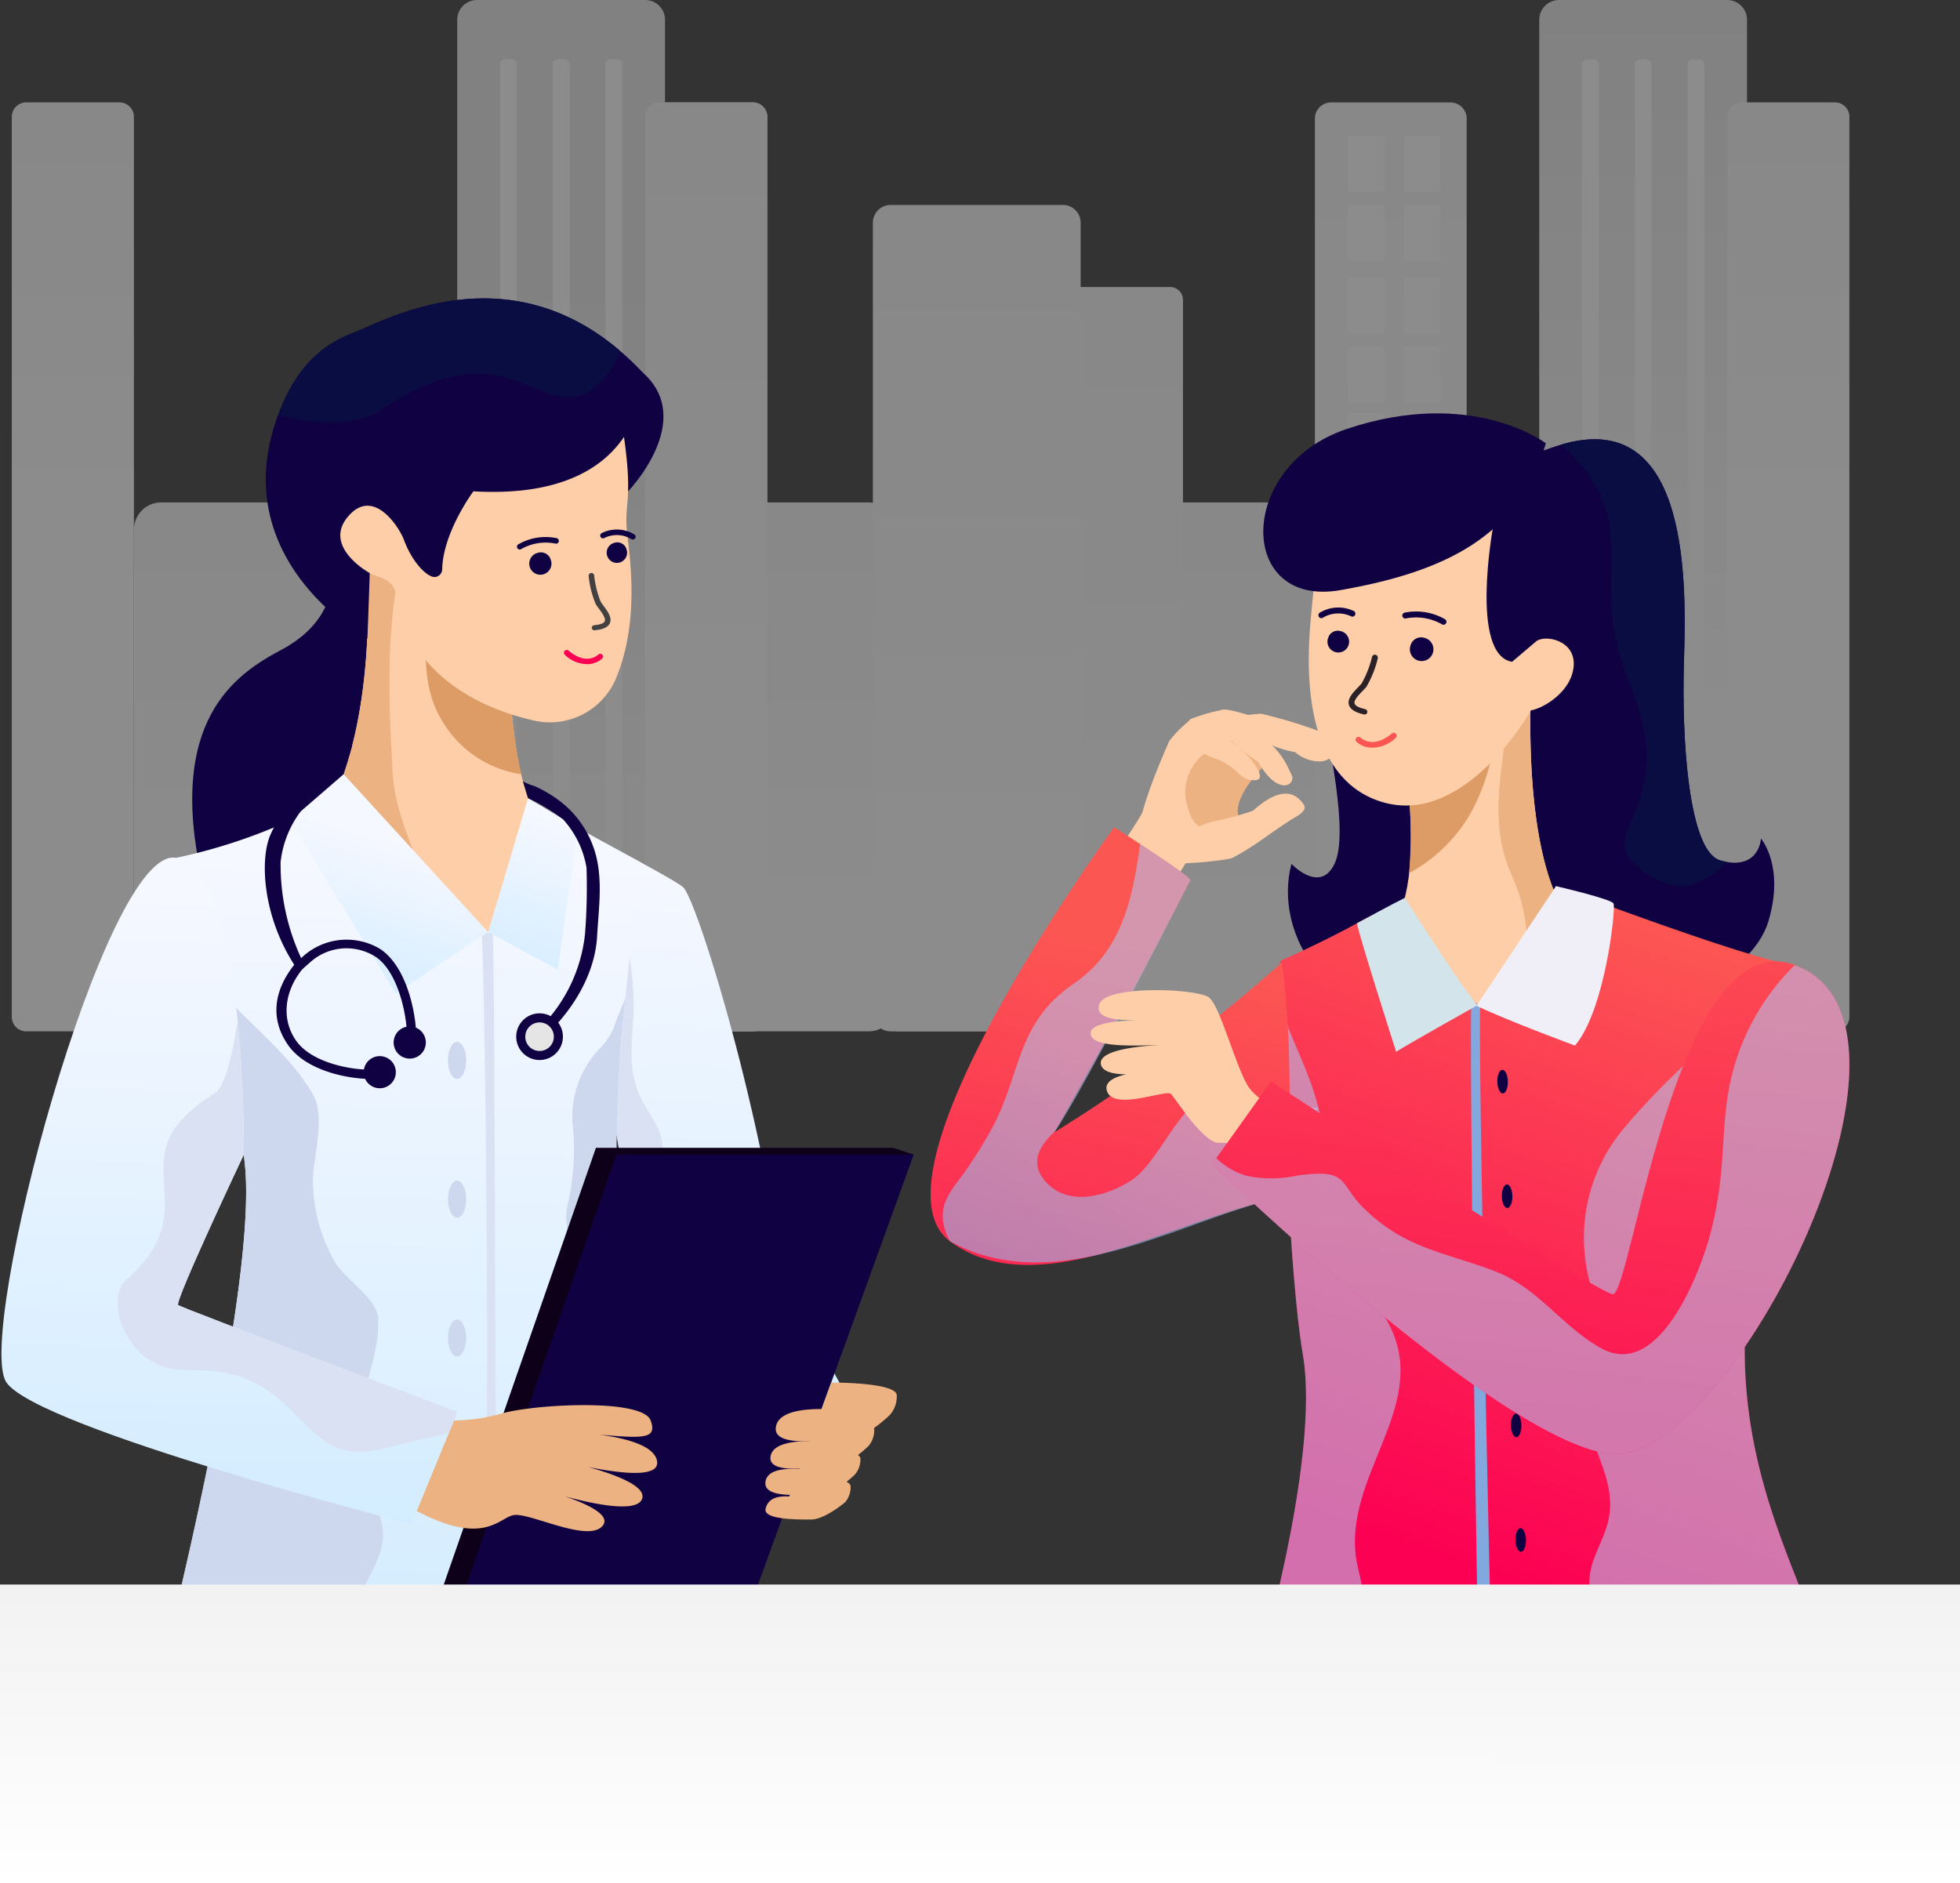 <svg xmlns="http://www.w3.org/2000/svg" xmlns:xlink="http://www.w3.org/1999/xlink" width="197.674" height="189.942" viewBox="0 0 197.674 189.942">
    <rect x="0" y="0" width="197.674" height="189.942" fill="#333333" stroke="none"/>
    <defs>
        <linearGradient id="linear-gradient" x1=".5" x2=".5" y1=".004" y2=".836" gradientUnits="objectBoundingBox">
            <stop offset="0" stop-color="#f5f5f5"/>
            <stop offset="1" stop-color="#fff"/>
        </linearGradient>
        <linearGradient id="linear-gradient-2" x1=".5" x2=".5" y1=".994" y2=".279" gradientUnits="objectBoundingBox">
            <stop offset="0" stop-color="#fff"/>
            <stop offset="1" stop-color="#e6e6e6"/>
        </linearGradient>
        <linearGradient id="linear-gradient-4" x1=".5" x2=".5" y1="-.004" y2=".948" xlink:href="#linear-gradient"/>
        <linearGradient id="linear-gradient-6" x1=".5" x2=".5" y1="0" y2=".848" xlink:href="#linear-gradient"/>
        <linearGradient id="linear-gradient-7" x1=".5" x2=".5" y1=".007" y2=".659" xlink:href="#linear-gradient"/>
        <linearGradient id="linear-gradient-8" x1=".5" x2=".5" y1=".708" y2=".018" xlink:href="#linear-gradient-2"/>
        <linearGradient id="linear-gradient-9" x1=".5" x2=".5" y1="0" y2=".463" xlink:href="#linear-gradient"/>
        <linearGradient id="linear-gradient-10" x1=".5" x2=".5" y1="0" y2=".463" xlink:href="#linear-gradient"/>
        <linearGradient id="linear-gradient-11" x1="-10.25" x2="-11.247" y1="7.053" y2="7.269" gradientUnits="objectBoundingBox">
            <stop offset="0" stop-color="#fc5653"/>
            <stop offset="1" stop-color="#fc0053"/>
        </linearGradient>
        <linearGradient id="linear-gradient-12" x1=".649" x2=".44" y1=".039" y2=".877" xlink:href="#linear-gradient-11"/>
        <linearGradient id="linear-gradient-13" x1="-2.059" x2="-3.477" y1=".483" y2="1.113" gradientUnits="objectBoundingBox">
            <stop offset="0" stop-color="#b0c9f8"/>
            <stop offset="1" stop-color="#71bbf2"/>
        </linearGradient>
        <linearGradient id="linear-gradient-14" x1="-4.04" x2="-5.12" y1=".257" y2="1.099" xlink:href="#linear-gradient-13"/>
        <linearGradient id="linear-gradient-15" x1="-5.605" x2="-6.296" y1=".265" y2=".687" gradientUnits="objectBoundingBox">
            <stop offset="0" stop-color="#f0eef7"/>
            <stop offset=".433" stop-color="#e6eff1"/>
            <stop offset="1" stop-color="#d4e4eb"/>
        </linearGradient>
        <linearGradient id="linear-gradient-16" x1="-4.765" x2="-4.527" y1=".045" y2=".794" xlink:href="#linear-gradient-15"/>
        <linearGradient id="linear-gradient-17" x1=".532" x2=".196" y1=".27" y2="1.795" xlink:href="#linear-gradient-11"/>
        <linearGradient id="linear-gradient-18" x1=".454" x2=".065" y1=".497" y2="1.296" xlink:href="#linear-gradient-13"/>
        <linearGradient id="linear-gradient-19" x1=".562" x2=".373" y1="-.111" y2="1.244" xlink:href="#linear-gradient-11"/>
        <linearGradient id="linear-gradient-20" x1="-.906" x2="-1.162" y1=".48" y2="1.176" xlink:href="#linear-gradient-13"/>
        <linearGradient id="linear-gradient-21" x1="3.388" x2="2.391" y1="3.959" y2="4.175" xlink:href="#linear-gradient-11"/>
        <linearGradient id="linear-gradient-22" x1=".507" x2=".49" y1=".049" y2="1.031" gradientUnits="objectBoundingBox">
            <stop offset="0" stop-color="#f6f8ff"/>
            <stop offset="1" stop-color="#d2ecff"/>
        </linearGradient>
        <linearGradient id="linear-gradient-23" x1=".512" x2=".5" y1=".047" y2=".992" xlink:href="#linear-gradient-22"/>
        <linearGradient id="linear-gradient-24" x1=".572" x2=".387" y1=".064" y2="1.125" xlink:href="#linear-gradient-22"/>
        <linearGradient id="linear-gradient-25" x1=".546" x2=".34" y1=".293" y2="1.06" xlink:href="#linear-gradient-22"/>
        <linearGradient id="linear-gradient-26" x1=".508" x2=".497" y1=".048" y2="1.03" xlink:href="#linear-gradient-22"/>
        <linearGradient id="linear-gradient-27" x1=".58" x2=".589" y1="1" y2="-8.438" gradientUnits="objectBoundingBox">
            <stop offset="0" stop-color="#fff"/>
            <stop offset="1" stop-color="gray"/>
        </linearGradient>
        <style>
            .cls-3{fill:url(#linear-gradient)}.cls-5{fill:#fff}.cls-12{fill:#100142}.cls-13{fill:#090d41}.cls-14{fill:#fdcea7}.cls-15{fill:#edb281}.cls-16{fill:#dd9c66}.cls-32,.cls-34{mix-blend-mode:multiply;isolation:isolate}.cls-32{fill:#d9e1f3}.cls-34,.cls-39{fill:#cdd8ef}
        </style>
    </defs>
    <g id="Group_1314" transform="translate(0 -44)">
        <g id="buildings" opacity="0.434" transform="translate(1.189 44)">
            <path id="Shape" fill="#f5f5f5" d="M1.454 93.7h9.409a1.459 1.459 0 0 0 1.454-1.457V1.457A1.459 1.459 0 0 0 10.863 0H1.454A1.459 1.459 0 0 0 0 1.457V92.25a1.466 1.466 0 0 0 1.454 1.45z" transform="translate(63.88 10.326)"/>
            <path id="Shape-2" d="M74.114 53.349H2.736A2.748 2.748 0 0 1 0 50.607V2.742A2.748 2.748 0 0 1 2.736 0h71.385a2.748 2.748 0 0 1 2.736 2.742v47.865a2.749 2.749 0 0 1-2.743 2.742z" class="cls-3" transform="translate(12.316 50.677)"/>
            <path id="Shape-3" fill="url(#linear-gradient-2)" d="M18.963 104.027H1.993a2 2 0 0 1-1.993-2V2a2 2 0 0 1 1.993-2h16.97a2 2 0 0 1 1.993 2v100.029a2 2 0 0 1-1.993 1.998z" transform="translate(44.923)"/>
            <path id="Shape-4" d="M1.168 80.7H.5a.5.5 0 0 1-.5-.5V.5A.5.5 0 0 1 .5 0h.673a.5.5 0 0 1 .5.5v79.7a.5.5 0 0 1-.505.5z" class="cls-5" transform="translate(49.246 5.993)"/>
            <path id="Shape-5" d="M1.168 80.7H.5a.5.5 0 0 1-.5-.5V.5A.5.5 0 0 1 .5 0h.673a.5.5 0 0 1 .5.5v79.7a.5.5 0 0 1-.505.5z" class="cls-5" transform="translate(54.567 5.993)"/>
            <path id="Shape-6" d="M74.121 53.349H2.736A2.748 2.748 0 0 1 0 50.607V2.742A2.748 2.748 0 0 1 2.736 0h71.385a2.748 2.748 0 0 1 2.736 2.742v47.865a2.748 2.748 0 0 1-2.736 2.742z" class="cls-3" transform="translate(86.843 50.677)"/>
            <path id="Shape-7" d="M1.168 80.7H.5a.5.5 0 0 1-.5-.5V.5A.5.5 0 0 1 .5 0h.673a.5.5 0 0 1 .5.5v79.7a.5.5 0 0 1-.505.5z" class="cls-5" transform="translate(59.893 5.993)"/>
            <path id="Shape-8" fill="url(#linear-gradient-4)" d="M1.3 75.077h9.713a1.3 1.3 0 0 0 1.3-1.3V1.3a1.3 1.3 0 0 0-1.3-1.3H1.3A1.3 1.3 0 0 0 0 1.3v72.479a1.3 1.3 0 0 0 1.3 1.298z" transform="translate(105.807 28.949)"/>
            <path id="Shape-9" d="M19.173 83.355H1.784A1.792 1.792 0 0 1 0 81.567V1.788A1.792 1.792 0 0 1 1.784 0h17.389a1.792 1.792 0 0 1 1.784 1.788v79.779a1.787 1.787 0 0 1-1.784 1.788z" class="cls-3" transform="translate(86.843 20.672)"/>
            <path id="Shape-10" fill="url(#linear-gradient-6)" d="M1.619 93.694h12.069a1.628 1.628 0 0 0 1.619-1.622V1.622A1.627 1.627 0 0 0 13.688 0H1.619A1.627 1.627 0 0 0 0 1.622v90.449a1.628 1.628 0 0 0 1.619 1.623z" transform="translate(131.423 10.333)"/>
            <path id="Shape-11" d="M.2 5.675h3.27a.2.2 0 0 0 .2-.2V.2a.2.2 0 0 0-.2-.2H.2a.2.2 0 0 0-.2.2v5.278a.2.2 0 0 0 .2.197z" class="cls-5" transform="translate(134.75 13.66)"/>
            <path id="Shape-12" fill="url(#linear-gradient-7)" d="M1.454 93.7h9.409a1.459 1.459 0 0 0 1.454-1.457V1.457A1.459 1.459 0 0 0 10.863 0H1.454A1.459 1.459 0 0 0 0 1.457V92.25a1.466 1.466 0 0 0 1.454 1.45z" transform="translate(63.88 10.326)"/>
            <path id="Shape-13" d="M1.168 80.7H.5a.5.5 0 0 1-.5-.5V.5A.5.5 0 0 1 .5 0h.673a.5.5 0 0 1 .5.5v79.7a.5.5 0 0 1-.505.5z" class="cls-5" transform="translate(49.246 5.993)"/>
            <path id="Shape-14" d="M1.168 80.7H.5a.5.5 0 0 1-.5-.5V.5A.5.5 0 0 1 .5 0h.673a.5.5 0 0 1 .5.5v79.7a.5.5 0 0 1-.505.5z" class="cls-5" transform="translate(54.567 5.993)"/>
            <path id="Shape-15" d="M1.168 80.7H.5a.5.5 0 0 1-.5-.5V.5A.5.5 0 0 1 .5 0h.673a.5.5 0 0 1 .5.5v79.7a.5.5 0 0 1-.505.5z" class="cls-5" transform="translate(59.893 5.993)"/>
            <path id="Shape-16" fill="url(#linear-gradient-8)" d="M18.963 104.027H1.993a2 2 0 0 1-1.993-2V2a2 2 0 0 1 1.993-2h16.97a2 2 0 0 1 1.993 2v100.029a2 2 0 0 1-1.993 1.998z" transform="translate(154.05)"/>
            <path id="Shape-17" fill="url(#linear-gradient-9)" d="M1.454 93.7h9.409a1.459 1.459 0 0 0 1.454-1.457V1.457A1.459 1.459 0 0 0 10.863 0H1.454A1.459 1.459 0 0 0 0 1.457V92.25a1.458 1.458 0 0 0 1.454 1.45z" transform="translate(173.013 10.326)"/>
            <path id="Shape-18" d="M1.168 80.7H.5a.5.5 0 0 1-.5-.5V.5A.5.5 0 0 1 .5 0h.673a.5.5 0 0 1 .5.5v79.7a.5.5 0 0 1-.505.5z" class="cls-5" transform="translate(158.373 5.993)"/>
            <path id="Shape-19" d="M1.168 80.7H.5a.5.5 0 0 1-.5-.5V.5A.5.5 0 0 1 .5 0h.673a.5.5 0 0 1 .5.5v79.7a.5.5 0 0 1-.505.5z" class="cls-5" transform="translate(163.7 5.993)"/>
            <path id="Shape-20" d="M1.168 80.7H.5a.5.5 0 0 1-.5-.5V.5A.5.5 0 0 1 .5 0h.673a.5.5 0 0 1 .5.5v79.7a.5.5 0 0 1-.505.5z" class="cls-5" transform="translate(169.02 5.993)"/>
            <path id="Shape-21" d="M.2 5.675h3.27a.2.2 0 0 0 .2-.2V.2a.2.2 0 0 0-.2-.2H.2a.2.2 0 0 0-.2.2v5.278a.2.2 0 0 0 .2.197z" class="cls-5" transform="translate(140.407 13.66)"/>
            <path id="Shape-22" d="M.2 5.675h3.27a.2.2 0 0 0 .2-.2V.2a.2.2 0 0 0-.2-.2H.2a.2.2 0 0 0-.2.2v5.278a.2.2 0 0 0 .2.197z" class="cls-5" transform="translate(134.75 20.659)"/>
            <path id="Shape-23" d="M.2 5.675h3.27a.2.2 0 0 0 .2-.2V.2a.2.2 0 0 0-.2-.2H.2a.2.2 0 0 0-.2.2v5.278a.2.2 0 0 0 .2.197z" class="cls-5" transform="translate(140.407 20.659)"/>
            <path id="Shape-24" d="M.2 5.675h3.27a.2.2 0 0 0 .2-.2V.2a.2.2 0 0 0-.2-.2H.2a.2.2 0 0 0-.2.2v5.278a.2.2 0 0 0 .2.197z" class="cls-5" transform="translate(134.75 27.995)"/>
            <path id="Shape-25" d="M.2 5.675h3.27a.2.2 0 0 0 .2-.2V.2a.2.2 0 0 0-.2-.2H.2a.2.2 0 0 0-.2.2v5.278a.2.2 0 0 0 .2.197z" class="cls-5" transform="translate(140.407 27.995)"/>
            <path id="Shape-26" d="M.2 5.675h3.27a.2.2 0 0 0 .2-.2V.2a.2.2 0 0 0-.2-.2H.2a.2.2 0 0 0-.2.2v5.278a.2.2 0 0 0 .2.197z" class="cls-5" transform="translate(134.75 35)"/>
            <path id="Shape-27" d="M.2 5.675h3.27a.2.2 0 0 0 .2-.2V.2a.2.2 0 0 0-.2-.2H.2a.2.2 0 0 0-.2.2v5.278a.2.2 0 0 0 .2.197z" class="cls-5" transform="translate(140.407 35)"/>
            <path id="Shape-28" d="M.2 5.675h3.27a.2.2 0 0 0 .2-.2V.2a.2.2 0 0 0-.2-.2H.2a.2.2 0 0 0-.2.2v5.278a.2.2 0 0 0 .2.197z" class="cls-5" transform="translate(134.75 41.668)"/>
            <path id="Shape-29" d="M.2 5.675h3.27a.2.2 0 0 0 .2-.2V.2a.2.2 0 0 0-.2-.2H.2a.2.2 0 0 0-.2.2v5.278a.2.2 0 0 0 .2.197z" class="cls-5" transform="translate(140.407 41.668)"/>
            <path id="Shape-30" d="M.2 5.675h3.27a.2.2 0 0 0 .2-.2V.2a.2.2 0 0 0-.2-.2H.2a.2.2 0 0 0-.2.2v5.278a.2.2 0 0 0 .2.197z" class="cls-5" transform="translate(134.75 48.673)"/>
            <path id="Shape-31" d="M.2 5.675h3.27a.2.2 0 0 0 .2-.2V.2a.2.2 0 0 0-.2-.2H.2a.2.2 0 0 0-.2.2v5.278a.2.2 0 0 0 .2.197z" class="cls-5" transform="translate(140.407 48.673)"/>
            <path id="Shape-32" d="M.2 5.675h3.27a.2.2 0 0 0 .2-.2V.2a.2.2 0 0 0-.2-.2H.2a.2.2 0 0 0-.2.2v5.278a.194.194 0 0 0 .2.197z" class="cls-5" transform="translate(134.75 56.003)"/>
            <path id="Shape-33" d="M.2 5.675h3.27a.2.2 0 0 0 .2-.2V.2a.2.2 0 0 0-.2-.2H.2a.2.2 0 0 0-.2.2v5.278a.194.194 0 0 0 .2.197z" class="cls-5" transform="translate(140.407 56.003)"/>
            <path id="Shape-34" d="M.2 5.675h3.27a.2.2 0 0 0 .2-.2V.2a.2.2 0 0 0-.2-.2H.2a.2.2 0 0 0-.2.2v5.278a.2.2 0 0 0 .2.197z" class="cls-5" transform="translate(134.75 63.008)"/>
            <path id="Shape-35" d="M.2 5.675h3.27a.2.2 0 0 0 .2-.2V.2a.2.2 0 0 0-.2-.2H.2a.2.2 0 0 0-.2.2v5.278a.2.2 0 0 0 .2.197z" class="cls-5" transform="translate(140.407 63.008)"/>
            <path id="Shape-36" fill="url(#linear-gradient-10)" d="M1.454 93.7h9.409a1.459 1.459 0 0 0 1.454-1.457V1.457A1.459 1.459 0 0 0 10.863 0H1.454A1.459 1.459 0 0 0 0 1.457V92.25a1.458 1.458 0 0 0 1.454 1.45z" transform="translate(0 10.326)"/>
        </g>
        <g id="Group_1252" transform="translate(.147 74.1)">
            <g id="Group_1251">
                <g id="Group_1241" transform="translate(93.709 11.591)">
                    <path id="Path_2581" d="M402.936 175.729s2.435 2.8.73 8.4-11.928 11.32-28.481 11.32-21.422-10.346-19.6-17.162c0 0 2.89 3.073 4.351-.031s-.639-12.324-1.369-16.614 1-15.61 3.926-18.258 8.621-3.3 19.444-7.12c13.554-4.781 13.511 12.689 13.237 21.27s.528 19.441 3.621 20.388c2.589.789 3.958-.428 4.141-2.193z" class="cls-12" transform="translate(-319.19 -132.84)"/>
                    <path id="Path_2582" d="M431.248 159.9c1.821 4.5 2.464 8.046.872 12.564-.963 2.732-2.493 4.14.226 6.3 1.288 1.023 3.4 2.186 5.145 1.643a8.518 8.518 0 0 0 3.627-2.314 5.735 5.735 0 0 1-.691-.156c-3.094-.947-3.9-11.806-3.621-20.388.268-8.386.307-25.249-12.342-21.548 8.851 8.321 2.245 12.687 6.784 23.899z" class="cls-13" transform="translate(-360.82 -132.858)"/>
                    <path id="Path_2583" d="M392.219 198.715s-1.187 20.63 5.66 24.738c0 0 3.1 14.423-9.676 14.058s-12.233-13.054-12.233-13.054 6.39-.547 3.286-20.174c0 0 9.677-6.483 12.963-5.568z" class="cls-14" transform="translate(-331.66 -170.826)"/>
                    <path id="Path_2584" d="M404.782 230.065a16.825 16.825 0 0 0-.534-12.537c-2.868-6.223-.371-12.183-.375-18.664a4.715 4.715 0 0 1 2.283-.146s-1.187 20.63 5.66 24.738c0 0 3.1 14.423-9.676 14.058a15.9 15.9 0 0 1-2.994-.383 15.643 15.643 0 0 0 5.636-7.066z" class="cls-15" transform="translate(-345.596 -170.83)"/>
                    <path id="Path_2585" d="M395.221 199.039c-.39 1.858-1.433 3.488-1.8 5.366a20.721 20.721 0 0 1-2.433 7.167 16.021 16.021 0 0 1-6.111 5.887 48.946 48.946 0 0 0-.664-12.928s6.881-4.598 11.008-5.492z" class="cls-16" transform="translate(-336.62 -171.074)"/>
                    <path id="Path_2586" d="M361.65 155.5s4.656-3.195 17.436 0c0 0-2.374 12.872 1.917 13.6 0 0 1.552-1.323 2.419-2.054s4.062-.137 3.788 2.556-3.331 4.29-4.29 4.382c0 0-6.634 11.852-15.093 9.235s-7.425-15.032-7.121-18.5.944-9.219.944-9.219z" class="cls-14" transform="translate(-322.361 -144.039)"/>
                    <g id="Group_1232" transform="translate(40.075 21.937)">
                        <path id="Path_2587" d="M365.369 184.637a1.091 1.091 0 1 0 1.245-.69 1.012 1.012 0 0 0-1.245.69z" class="cls-12" transform="translate(-365.352 -183.921)"/>
                    </g>
                    <g id="Group_1233" transform="translate(48.391 22.607)">
                        <path id="Path_2588" d="M386.227 186.382a1.188 1.188 0 1 0 1.356-.752 1.1 1.1 0 0 0-1.356.752z" class="cls-12" transform="translate(-386.209 -185.602)"/>
                    </g>
                    <g id="Group_1234" transform="translate(42.151 24.341)">
                        <path id="Path_2589" fill="#2b2127" d="M372 195.953l.1.024a.285.285 0 0 0 .351-.2.29.29 0 0 0-.23-.333c-.6-.139-.97-.331-1.047-.542-.122-.337.4-.878.786-1.273.151-.156.29-.3.393-.428a10.359 10.359 0 0 0 1.159-2.906.3.3 0 0 0-.579-.144 10.218 10.218 0 0 1-1.063 2.712c-.094.116-.222.249-.361.391-.5.519-1.129 1.165-.9 1.8.148.409.603.703 1.391.899z" transform="translate(-370.559 -189.951)"/>
                    </g>
                    <g id="Group_1235" transform="translate(42.841 32.204)">
                        <path id="Path_2590" fill="url(#linear-gradient-11)" d="M373.78 211.187a3.472 3.472 0 0 0 2.586-.99.3.3 0 0 0-.385-.456c-1.942 1.64-3.13.472-3.18.421a.3.3 0 0 0-.426.418 2.451 2.451 0 0 0 1.405.607z" transform="translate(-372.29 -209.67)"/>
                    </g>
                    <g id="Group_1236" transform="translate(47.546 19.973)">
                        <path id="Path_2591" d="M388.245 180.344a.3.3 0 0 0 .187-.55 5.832 5.832 0 0 0-4.113-.663.3.3 0 0 0 .138.581 5.282 5.282 0 0 1 3.658.588.3.3 0 0 0 .13.044z" class="cls-12" transform="translate(-384.09 -178.995)"/>
                    </g>
                    <g id="Group_1237" transform="translate(39.112 19.569)">
                        <path id="Path_2592" d="M363.207 179.071a.3.3 0 0 0 .2-.055 3.029 3.029 0 0 1 2.853-.118.3.3 0 0 0 .264-.535 3.6 3.6 0 0 0-3.468.17.3.3 0 0 0 .147.538z" class="cls-12" transform="translate(-362.937 -177.982)"/>
                    </g>
                    <path id="Path_2593" d="M377.493 131.924s-7.444-5.7-20.113-1.433c-11.137 3.754-11.015 18.07-.609 16.245s18.013-5.357 20.722-14.812z" class="cls-12" transform="translate(-315.443 -128.904)"/>
                    <path id="Path_2594" fill="url(#linear-gradient-12)" d="M346.665 328.846s6.748-22.274 4.926-33.046-2.307-39.74-2.307-39.74 4.216-1.864 7.6-3.725a21.4 21.4 0 0 1 4.073-1.8c1.746 2.383 7.272 9.8 8.514 9.96 1.479.187 7.644-11.994 7.644-11.994s19.639 7.486 24.142 7.973c0 0-5.112 23.074-5.112 38.775s7.668 25.925 8.581 33.594z" transform="translate(-314.042 -200.816)"/>
                    <path id="Path_2595" d="M358.5 346.88h-11.835s6.748-22.274 4.926-33.046c-1.383-8.174-1.995-26.815-2.21-35.336.837 3.4 2.883 6.53 3.859 10.75 1.016 4.4.159 8.779 1.539 13.119 1.049 3.3 4.069 5.51 5.579 8.539 4.193 8.41-5.4 15.578-3.183 24.522 1.032 4.156.887 7.905 1.325 11.452z" transform="translate(-314.042 -218.85)" style="mix-blend-mode:multiply;isolation:isolate" fill="url(#linear-gradient-13)" opacity="0.55"/>
                    <path id="Path_2596" d="M431.211 311.26c1.339-3.1.774-6.186-.243-9.254a17.132 17.132 0 0 1 3.027-16.292c4.966-6.008 11.5-11.277 17.338-16.216-.661 3.067-5.026 23.865-5.026 38.378 0 15.7 7.668 25.925 8.581 33.594h-22.577c.352-2.4-.376-5.173-1.311-8.007-1.388-4.206 1.737-6.122 1.737-9.946 0-4.517-3.607-7.437-1.526-12.257z" transform="translate(-364.205 -213.439)" style="mix-blend-mode:multiply;isolation:isolate" fill="url(#linear-gradient-14)" opacity="0.55"/>
                    <g id="Group_1238" transform="translate(57.154 66.213)">
                        <path id="Path_2597" d="M408.187 296.166c.012.659.26 1.189.554 1.183s.522-.544.509-1.2-.261-1.189-.554-1.183-.521.541-.509 1.2z" class="cls-12" transform="translate(-408.187 -294.963)"/>
                        <path id="Path_2598" d="M409.333 325.149c.012.66.26 1.189.554 1.184s.522-.545.509-1.2-.26-1.189-.554-1.183-.521.54-.509 1.199z" class="cls-12" transform="translate(-408.876 -312.389)"/>
                        <path id="Path_2599" d="M410.479 354.132c.012.659.26 1.189.554 1.184s.521-.545.509-1.2-.26-1.189-.554-1.183-.521.541-.509 1.199z" class="cls-12" transform="translate(-409.565 -329.816)"/>
                        <path id="Path_2600" d="M411.625 383.115c.012.66.26 1.189.554 1.183s.521-.544.509-1.2-.26-1.189-.554-1.183-.522.542-.509 1.2z" class="cls-12" transform="translate(-410.254 -347.243)"/>
                        <path id="Path_2601" d="M412.771 412.1c.012.66.26 1.189.554 1.183s.521-.544.509-1.2-.26-1.189-.554-1.183-.521.539-.509 1.2z" class="cls-12" transform="translate(-410.943 -364.669)"/>
                        <path id="Path_2602" d="M413.916 441.081c.013.66.26 1.19.554 1.184s.522-.545.509-1.2-.26-1.189-.554-1.183-.525.54-.509 1.199z" class="cls-12" transform="translate(-411.631 -382.096)"/>
                    </g>
                    <path id="Path_2603" d="M401.567 278.425c.134.04.354-.274.88 0-.2 5.216.926 58.87 1.221 68.343h-1.286c-.324-4.699-1.059-68.417-.815-68.343z" transform="translate(-347.023 -218.738)" style="mix-blend-mode:multiply;isolation:isolate" fill="#83a8de"/>
                    <path id="Path_2604" fill="url(#linear-gradient-15)" d="M402.916 260.57l8.02-12.066s5.635 1.3 5.807 1.76c.229.611-.859 10.761-3.893 14.323 0 0-6.823-2.514-9.934-4.017z" transform="translate(-347.864 -200.816)"/>
                    <path id="Path_2605" fill="url(#linear-gradient-16)" d="M377.525 251.468s6.3 9.921 7.35 10.817c0 0-7.021 3.928-8.222 4.709 0 0-3.921-12.245-3.943-12.965 0 0 3.74-2.043 4.815-2.561z" transform="translate(-329.702 -202.598)"/>
                    <g id="Group_1240" transform="translate(0 29.876)">
                        <g id="Group_1239" transform="translate(17.958)">
                            <path id="Path_2606" d="M309.885 234.351a37.17 37.17 0 0 0 5.925 3.232c1.242-2.124 2.559-4.13 2.559-4.13s-4.437-5.607-5.081-3.994a35.191 35.191 0 0 1-3.403 4.892z" class="cls-14" transform="translate(-309.885 -219.065)"/>
                            <path id="Path_2607" d="M327.606 218.208c.132-.135-1.3-1.729 2.591-5.678a19.457 19.457 0 0 0-3.838-3.112c-1.515-.721-6.234 1.587-7.1 6.445-.433 2.429-1.887 3.89-1.744 4.669s.4 1.167 1.75 1.241c.3.017.665.607.889.68a29.856 29.856 0 0 1 4.714-.455 1.957 1.957 0 0 0 1.855-1.352c.377-1.107.809-2.363.883-2.438z" class="cls-14" transform="translate(-314.466 -207.113)"/>
                            <path id="Path_2608" d="M334.111 218.99c-.073-.116-.408-.848.255-2.29.087-.189.2-.4.322-.609l.079-.134c.136-.224.287-.458.47-.709l.019-.024c.172-.236.374-.487.592-.746.057-.067.115-.135.175-.2.242-.278.5-.565.8-.869s-.03-.057-.084-.158l-.1-.183-.134-.239a6.522 6.522 0 0 0-4.937-2.156c-.046.006-.084.027-.128.035-2.026.357-3.187 2.974-3.113 3.456a1.638 1.638 0 0 0 .033.266c.114.963.435 3.92 1.272 4.859.935 1.049 1.154.31 2.3 1.055.693.447 1.582-.517 2.179-1.354z" class="cls-15" transform="translate(-320.972 -207.93)"/>
                            <path id="Path_2609" d="M338.147 226.229c-1.793-2.715-4.74.333-5.173.623a34.159 34.159 0 0 1-4.179 1.116c-4.423 1.314-4.648 4-4.648 4 1.114.462 6.338-.168 6.789-.373a27.052 27.052 0 0 0 2.733-1.677c.105-.055 2.4-1.73 3.737-2.509.371-.216 1.064-.691.741-1.18z" class="cls-14" transform="translate(-318.46 -216.626)"/>
                            <path id="Path_2610" d="M349.521 206.9a47.827 47.827 0 0 0-6.56-2.031 21.005 21.005 0 0 0-3.622.553s7.77 2.828 9.206 3.4a1.227 1.227 0 0 0 1.343-.23 1.008 1.008 0 0 0-.367-1.692z" class="cls-14" transform="translate(-327.595 -204.45)"/>
                            <path id="Path_2611" d="M346.257 207.47c-1.882-.757-6.5-2.474-6.627-2.555-.155-.1-3.671-1.286-4.163-1.055-.385.181-2.123 1.2-2.123 1.2.3.591 4.343.709 5.769 1.7a10.647 10.647 0 0 0 3.676 1.363 3.759 3.759 0 0 0 2.752.927c1.566-.322 1.033-1.45.716-1.58z" class="cls-14" transform="translate(-323.99 -203.831)"/>
                            <path id="Path_2612" d="M338.358 210.568c-.195-.417-.36-.759-.514-1.059a7.735 7.735 0 0 0-2.219-2.646c-1.619-1.23-3.935-3.041-4.289-2.961a17.884 17.884 0 0 0-3.233.939c-.165.12-1.63 2.268-1.63 2.268 1.069.254 5.753-.134 5.833-.046a18.77 18.77 0 0 0 2.64 2.1c.89 1.553 1.685 2.15 2.3 2.305a.994.994 0 0 0 .837-.1.72.72 0 0 0 .275-.8z" class="cls-14" transform="translate(-319.859 -203.872)"/>
                            <path id="Path_2613" d="M328.651 210.042a9.694 9.694 0 0 0-2.782-2.2c-.949-.459-1.783-.89-1.783-.89-.539.289-.445-1.039-1.236-.869a12.05 12.05 0 0 0-2.3 2.254c-1.966 4.474-2.8 7.109-3.028 8.729-.317 2.247.468 2.487.468 2.487a19.881 19.881 0 0 1 1.208-3.083c.121-.313 3.252-.371 3.01-2.242a4.89 4.89 0 0 1 1.884-4.6 3.452 3.452 0 0 0 .777.367 6.407 6.407 0 0 1 2.565 1.517 2.321 2.321 0 0 0 1.276.755c.405.054 2.023.352-.059-2.225z" class="cls-14" transform="translate(-314.435 -205.174)"/>
                        </g>
                        <path id="Path_2614" fill="url(#linear-gradient-17)" d="M291.049 238.934c.161-.313-7.685-5.34-7.685-5.34s-25.628 35.037-16.584 41.747 23.071-2.541 34.1-4.527c0 0 .694-14.046-.583-23.6a165.345 165.345 0 0 1-22.967 17.152s5.453-9.356 13.719-25.432z" transform="translate(-264.847 -221.727)"/>
                        <path id="Path_2615" d="M287.816 237.856c2.266 1.49 5.169 3.449 5.07 3.64-5.946 11.564-11.063 21.437-13.632 25.313-2.184 1.953-2.252 3.634-1.011 5.057 2.422 2.776 6.5 1.312 8.624-.046 3.062-1.958 4.971-8.433 8.69-8.806 1.46-.146 8.8 1.523 10.239 1.442.02-.227-3.1 8.809-3.075 8.921-9.759 1.757-22.957 10.706-34.1 4.528-1.888-3.708.364-5.1 2.153-7.93a43.539 43.539 0 0 0 2.427-4.064c2.647-5.429 2.318-10.133 7.939-13.988 4.718-3.241 5.875-8.223 6.676-14.067z" transform="translate(-266.684 -224.289)" style="mix-blend-mode:multiply;isolation:isolate" fill="url(#linear-gradient-18)" opacity="0.55"/>
                    </g>
                    <path id="Path_2616" d="M324.494 287.048a9.3 9.3 0 0 1-2.982-2.13c-1.339-1.461-3.043-8.459-4.26-9.372s-10.529-1.278-11.076.73 3.895 1.461 5.9 1.582c0 0-6.694-.3-6.755 1.278s4.808 1.231 6.938 1.224c0 0-6.268.176-5.9 1.941s6.025.669 6.025.669-6.071-.05-5.416 2.008 5.964-.182 6.451.3 3.347 5.112 4.929 4.93a17.451 17.451 0 0 1 4.686.669z" class="cls-14" transform="translate(-289.184 -216.633)"/>
                    <path id="Path_2617" fill="url(#linear-gradient-19)" d="M341.951 279.672l-5.964 8.348s28.6 27.651 40.044 29.2 33.221-40.372 20.266-48.55c-13.206-8.337-17.953 32.818-19.9 32.453s-34.446-21.451-34.446-21.451z" transform="translate(-307.621 -212.272)"/>
                    <path id="Path_2618" d="M339.486 289.74a12.1 12.1 0 0 0 5.048-.01c5.42-.772 4.188.778 6.821 3.331 4.139 4.014 7.939 4.341 13.067 6.263 4.491 1.683 6.825 5.6 10.846 7.824 5.8 3.2 9.876-7.518 10.893-11.2 1.808-6.542 1.036-10.51 2.093-15.566a23.548 23.548 0 0 1 6.511-11.887 7.74 7.74 0 0 1 1.531.739c12.955 8.179-8.824 50.1-20.266 48.55s-40.045-29.2-40.045-29.2l.445-.623a7.363 7.363 0 0 0 3.056 1.779z" transform="translate(-307.621 -212.839)" style="mix-blend-mode:multiply;isolation:isolate" fill="url(#linear-gradient-20)" opacity="0.55"/>
                </g>
                <g id="Group_1250">
                    <path id="Path_2619" d="M173.545 110.708s-2.586 9.521 5.662 15.122c0 0 11.013-11.38-5.662-15.122z" class="cls-12" transform="translate(-116.01 -106.372)"/>
                    <path id="Path_2620" d="M97.337 176.771l-5.4-2.342s-.305 3.279-4.888 5.713-11.609 7.118-7.943 23.208 22.024 4.481 23.792-3.055 1.771-20.978-5.561-23.524z" class="cls-12" transform="translate(-58.845 -144.686)"/>
                    <path id="Path_2621" d="M130 176.865c-4.512-1.518-7.029-6.633-11.047-9.122-.87-.539-2.673-1.464-3.437-2.062.476 5.33.392 18.471-4.353 26.2 0 0-.458 13.137 12.526 15.122s10.54-12.831 10.54-12.831-4.02-3.257-4.229-17.307z" class="cls-14" transform="translate(-78.734 -139.426)"/>
                    <path id="Path_2622" d="M137.162 176.832c.081 3.245-.7 7.8 1.687 11.522a11.132 11.132 0 0 0 7.9 5.261 48.7 48.7 0 0 1-1.15-10.55c-3.48-1.171-5.775-4.478-8.486-7.074.017.281.042.561.049.841z" class="cls-16" transform="translate(-94.329 -145.625)"/>
                    <path id="Path_2623" d="M121.4 198.335c-1.177-3.666-2.989-7.127-3.209-11.04-.352-6.257-.68-13.276.525-19.695-.927-.548-2.5-1.37-3.2-1.919.476 5.33.392 18.471-4.353 26.2 0 0-.458 13.137 12.526 15.122.359.055.7.092 1.037.122a52.722 52.722 0 0 1-3.326-8.79z" class="cls-15" transform="translate(-78.734 -139.426)"/>
                    <path id="Path_2624" d="M120.879 110.708s19.552.458 20.774 7.943.407 7.994.509 10.54c.08 2.009 1.62 9.156-1.089 15.584a7.224 7.224 0 0 1-8.21 4.181c-4.051-.9-9.217-3.091-11.983-7.545-2.9-4.672-.815-6.008-3.87-7.026-5.963-1.988-7.536-8.1-.713-8.758a3.917 3.917 0 0 1 4.277 3.259s-3.361-16.701.305-18.178z" class="cls-14" transform="translate(-79.128 -106.372)"/>
                    <g id="Group_1242" transform="translate(61.027 24.614)">
                        <path id="Path_2625" d="M184.888 162.241a1.028 1.028 0 1 1-1.173-.65.954.954 0 0 1 1.173.65z" class="cls-12" transform="translate(-182.882 -161.566)"/>
                    </g>
                    <g id="Group_1243" transform="translate(53.216 25.626)">
                        <path id="Path_2626" d="M165.477 164.839a1.12 1.12 0 1 1-1.278-.709 1.039 1.039 0 0 1 1.278.709z" class="cls-12" transform="translate(-163.292 -164.104)"/>
                    </g>
                    <g id="Group_1244" transform="translate(59.22 27.7)">
                        <path id="Path_2627" fill="#434042" d="M179.063 175.065l-.1.01a.268.268 0 0 1-.3-.229.273.273 0 0 1 .256-.282c.58-.055.948-.189 1.045-.377.156-.3-.267-.87-.576-1.287-.121-.164-.234-.317-.314-.448a9.768 9.768 0 0 1-.723-2.859.282.282 0 0 1 .559-.063 9.628 9.628 0 0 0 .657 2.666c.073.12.177.26.288.41.406.547.91 1.228.615 1.8-.187.356-.648.573-1.407.659z" transform="translate(-178.351 -169.304)"/>
                    </g>
                    <g id="Group_1245" transform="translate(56.728 35.456)">
                        <path id="Path_2628" fill="url(#linear-gradient-21)" d="M174.639 190.185a3.272 3.272 0 0 1-2.437-.933.281.281 0 0 1 .363-.43c1.831 1.546 2.95.445 3 .4a.281.281 0 0 1 .4.394 2.311 2.311 0 0 1-1.326.569z" transform="translate(-172.102 -188.756)"/>
                    </g>
                    <g id="Group_1246" transform="translate(51.99 24.053)">
                        <path id="Path_2629" d="M160.526 161.43a.281.281 0 0 1-.177-.518 5.5 5.5 0 0 1 3.876-.625.281.281 0 1 1-.13.547 4.978 4.978 0 0 0-3.448.554.277.277 0 0 1-.121.042z" class="cls-12" transform="translate(-160.217 -160.159)"/>
                    </g>
                    <g id="Group_1247" transform="translate(60.415 23.292)">
                        <path id="Path_2630" d="M184.636 159.275a.281.281 0 0 1-.193-.052 2.857 2.857 0 0 0-2.689-.111.281.281 0 1 1-.248-.5 3.391 3.391 0 0 1 3.268.16.281.281 0 0 1-.138.507z" class="cls-12" transform="translate(-181.348 -158.25)"/>
                    </g>
                    <path id="Path_2631" d="M105.74 103.209c3.141-1.2 16.712-8.968 29.005 4.142 0 0 .745 12.959-17.117 11.941 0 0-3.05 4.091-3.149 7.843a.787.787 0 0 1-.784.8c-.727-.016-2.223-1.426-3.084-3.779-.4-1.091-2.908-5.2-5.448-2.519-3 3.157 2.012 5.9 2.012 5.9s-.171 5.281-.248 6.617c0 0-14.391-7.782-9.045-22.421 2.141-5.865 5.339-7.563 7.858-8.524z" class="cls-12" transform="translate(-70.031 -99.834)"/>
                    <path id="Path_2632" d="M100.87 111.834c1.612.372 6.336 1.162 9.089-.629 4.6-2.994 9-5 14.234-2.9 2.457.987 5.457 2.584 7.765.276a9.061 9.061 0 0 0 2.309-3.45c-11.632-9.947-23.745-3.047-26.69-1.924-2.508.957-5.689 2.648-7.83 8.452a8.288 8.288 0 0 1 1.123.175z" class="cls-13" transform="translate(-71.869 -99.834)"/>
                    <path id="Path_2633" fill="url(#linear-gradient-22)" d="M195.883 298.1c.758-1.24 2.911-3.559 3.054-4.856a9.312 9.312 0 0 1 .606-2.44l-7.276-13.294c-2.444-18.177-8.808-38.544-10.132-39.664s-13.318-7.23-13.318-7.23c2.344 1.837 4.662 17.261 5.252 22.607s2.618 19.552 5.674 26.731c2.22 5.217 10.648 14.867 15.091 19.754.348-.508.694-1.028 1.049-1.608z" transform="translate(-113.398 -178.469)"/>
                    <path id="Path_2634" d="M184.885 283.754c-2.589-6.361-5.342-11.861-4.81-18.892.223-2.947-1.67-4.04-2.576-6.67-.919-2.669-.439-5.081-.355-7.82.171-5.521-1.708-11.617-3.343-17.179-2.692-1.408-4.986-2.577-4.986-2.577 2.344 1.837 4.662 17.261 5.252 22.607s2.618 19.552 5.674 26.731c1.349 3.17 4.99 7.974 8.636 12.354-1.24-2.873-2.367-5.79-3.492-8.554z" class="cls-32" transform="translate(-113.398 -178.469)"/>
                    <path id="Path_2635" fill="url(#linear-gradient-23)" d="M71.247 232.266a55.586 55.586 0 0 0 15.909-6.019s10.206 13.8 15.557 13.5c0 0 4.6-11.754 4.133-13.2l11.3 6.2s-2.866 21-2.481 30.166 7.717 52.546 7.717 52.546H69.414s10.183-39.512 8.757-52.342-2.24-24.843-6.924-30.851z" transform="translate(-53.63 -175.842)"/>
                    <path id="Path_2636" d="M152.176 260.161l-1.095.114c.3 4.049 1.12 61.428-.165 75.58h1.762c-.214-1.839-.233-71.945-.502-75.694z" class="cls-32" transform="translate(-102.635 -196.234)"/>
                    <path id="Path_2637" d="M173.573 345.921h11.4s-7.332-43.381-7.717-52.546a137.415 137.415 0 0 1 .889-16.473c-.431 1-.844 2.006-1.207 3.028a6.983 6.983 0 0 1-1.526 2.171 10.005 10.005 0 0 0-2.606 7.312 24.693 24.693 0 0 1-.39 7.879c-1.257 4.744 2.834 7.148 4.4 11.394a15.779 15.779 0 0 1-1.617 13.682 53.715 53.715 0 0 0-3.131 5.174c-.7 1.54.374 2.229 1.123 3.632 2.341 4.387 3.075 8.625 1.035 13.3-.192.495-.417.974-.653 1.447z" class="cls-34" transform="translate(-115.217 -206.299)"/>
                    <path id="Path_2638" d="M87.744 345.44a19.277 19.277 0 0 1 2.139-8.993c1.961-4.035 3.181-5.251 1.26-9.521a16.094 16.094 0 0 1-1.131-9.235c.386-2.917 1.848-6.18 1.594-9.123-.173-2-3.548-3.946-4.478-5.807a16.429 16.429 0 0 1-2.078-8.395c.16-2.488 1.28-6.134-.077-8.4-2.314-3.866-5.873-6.556-8.873-9.866.864 5.13 1.4 10.968 2.073 17 1.426 12.831-8.757 52.342-8.757 52.342z" class="cls-34" transform="translate(-53.63 -205.818)"/>
                    <path id="Path_2639" fill="url(#linear-gradient-24)" d="M156.951 226.247l-4.024 13.5 7.026 3.788 2.031-14.284z" transform="translate(-103.844 -175.842)"/>
                    <path id="Path_2640" fill="url(#linear-gradient-25)" d="M108.214 220.191l-5.413 4.683L113.47 242.3l9.318-6.186z" transform="translate(-73.705 -172.201)"/>
                    <path id="Path_2641" fill="#0f001a" d="M156.034 314.7l-16.021 45.981 2.062.687 46.01-45.981-2.062-.687z" transform="translate(-96.079 -229.024)"/>
                    <path id="Path_2642" d="M161.206 316.42l-16.021 45.98h29.36l16.65-45.981z" class="cls-12" transform="translate(-99.189 -230.06)"/>
                    <path id="Path_2643" d="M226.233 397.675s5.467-.035 5.43 1.073a2.316 2.316 0 0 1-.554 1.589s-2.041 1.743-3.444 1.743-4.842.022-4.572-1.1c.444-1.849 3.1-1.084 3.8-1.047s-1.459-.061-1.459-.061z" class="cls-15" transform="translate(-146.024 -278.916)"/>
                    <path id="Path_2644" d="M227.231 390.684s5.443-.035 5.406 1.068a2.308 2.308 0 0 1-.552 1.581s-1.949 1.949-3.347 1.949-5.934.667-5.676-1.209 4.131-1.182 4.83-1.145-1.453-.061-1.453-.061z" class="cls-15" transform="translate(-146.008 -274.713)"/>
                    <path id="Path_2645" d="M229.124 383.143s5.713-.037 5.674 1.121a2.421 2.421 0 0 1-.579 1.66s-2.046 2.046-3.513 2.046-6.639 1-6.369-.965 4.748-1.544 5.482-1.506-1.525-.064-1.525-.064z" class="cls-15" transform="translate(-146.775 -270.179)"/>
                    <path id="Path_2646" d="M231.271 374.078s6.658-.043 6.613 1.307a2.822 2.822 0 0 1-.675 1.934s-2.384 2.384-4.094 2.384-7.737 1.169-7.423-1.125 5.534-1.8 6.388-1.754-1.777-.075-1.777-.075z" class="cls-15" transform="translate(-147.589 -264.728)"/>
                    <g id="Group_1248" transform="translate(45.029 74.983)" style="mix-blend-mode:multiply;isolation:isolate">
                        <path id="Path_2647" d="M144.6 289.758c0 1.034-.411 1.871-.919 1.871s-.919-.837-.919-1.871.411-1.871.919-1.871.919.838.919 1.871z" class="cls-39" transform="translate(-142.76 -287.887)"/>
                        <path id="Path_2648" d="M144.6 324.874c0 1.033-.411 1.871-.919 1.871s-.919-.838-.919-1.871.411-1.871.919-1.871.919.838.919 1.871z" class="cls-39" transform="translate(-142.76 -309.001)"/>
                        <path id="Path_2649" d="M144.6 359.99c0 1.033-.411 1.871-.919 1.871s-.919-.838-.919-1.871.411-1.871.919-1.871.919.838.919 1.871z" class="cls-39" transform="translate(-142.76 -330.115)"/>
                        <path id="Path_2650" d="M144.6 395.106c0 1.034-.411 1.871-.919 1.871s-.919-.838-.919-1.871.411-1.871.919-1.871.919.838.919 1.871z" class="cls-39" transform="translate(-142.76 -351.229)"/>
                        <path id="Path_2651" d="M144.6 430.222c0 1.033-.411 1.871-.919 1.871s-.919-.838-.919-1.871.411-1.871.919-1.871.919.837.919 1.871z" class="cls-39" transform="translate(-142.76 -372.344)"/>
                    </g>
                    <path id="Path_2652" d="M134.905 381.329a18.223 18.223 0 0 0 5.524-.752c3.641-.928 14.057-1.436 14.844.766s-1.275 1.715-7.92 1.194c0 0 8.249.226 8.567 2.959s-10.709-.365-10.709-.365 9.958 1.9 9.194 4.1-10.336-1.006-10.336-1.006 7.79 1.935 6.365 3.717-7.332-1.324-8.961-1.069-3.259 3.793-11.914-1.642z" class="cls-15" transform="translate(-89.794 -268.159)"/>
                    <path id="Path_2653" fill="url(#linear-gradient-26)" d="M75.825 297.188l-4.652 11.322s-37.573-9.627-40.835-14.284 9.928-54.3 17.108-52.926 6.823 29.936 6.823 29.936-7.027 14.87-6.62 15.176 28.176 10.776 28.176 10.776z" transform="translate(-29.829 -184.876)"/>
                    <path id="Path_2654" d="M65.315 311.145c-.407-.305 6.62-15.176 6.62-15.176s.08-6.572-.629-13.561c-.119.893-.918 6.523-2.3 7.378-10.588 6.553-.076 11.074-9.018 18.9-1.86 1.628-.4 7.768 4.517 8.84 2.8.611 7.123-1.085 12.49 4.5 3.29 3.427 4.877 4.706 9.779 3.423 1.943-.509 3.878-.991 5.826-1.367l.89-2.165s-27.767-10.466-28.175-10.772z" class="cls-32" transform="translate(-47.495 -209.61)"/>
                    <path id="Path_2655" d="M111.676 241.4c-.2-2.378-1.17-6.328-3.6-7.932a6.569 6.569 0 0 0-7.965.926 22.507 22.507 0 0 1-2.072-9.7 10.423 10.423 0 0 1 2.215-5.346 11.942 11.942 0 0 1 4.138-3.507c-.028.014.871-2.884.871-2.884-2.107 2.076-6.284 4.494-8.249 8.99-1.067 2.441-.818 8.105 2.4 13.115-2.1 2.654-2.435 5.507-.607 8.115 1.671 2.382 5.37 3.264 7.754 3.385a1.621 1.621 0 1 0-.119-.938c-2.236-.132-5.412-.942-6.8-2.849-1.462-2.008-1.356-4.828.548-7.211.1-.114.632-.575.777-.7a5.458 5.458 0 0 1 6.739-.55c1.917 1.372 2.823 4.771 3.029 7a1.623 1.623 0 1 0 .941.087z" class="cls-12" transform="translate(-69.886 -167.853)"/>
                    <g id="Group_1249" transform="translate(51.917 48.703)">
                        <path id="Path_2656" d="M162.245 223.681a19.4 19.4 0 0 1 3.54 2.143 9.611 9.611 0 0 1 2.358 4.866 60.335 60.335 0 0 1-.151 6.689 15.671 15.671 0 0 1-4.937 9.851l.794.509c1.927-1.638 5.112-5.5 5.366-10.17.139-2.557.519-5.122-.013-7.662a10.069 10.069 0 0 0-3.718-5.907 12.835 12.835 0 0 0-2.56-1.526 5.9 5.9 0 0 1-1.193-.489z" class="cls-12" transform="translate(-161.055 -221.98)"/>
                        <path id="Path_2657" d="M164.726 283.313a2.354 2.354 0 1 1-2.059-2.615 2.353 2.353 0 0 1 2.059 2.615z" class="cls-12" transform="translate(-160.035 -257.276)"/>
                        <path id="Path_2658" fill="#e5e5e5" d="M165.195 284.581a1.441 1.441 0 1 1-1.26-1.6 1.44 1.44 0 0 1 1.26 1.6z" transform="translate(-161.411 -258.651)"/>
                    </g>
                </g>
            </g>
        </g>
        <path id="Rectangle_1487" fill="url(#linear-gradient-27)" d="M0 0H197.674V30.122H0z" transform="translate(0 203.82)"/>
    </g>
</svg>
